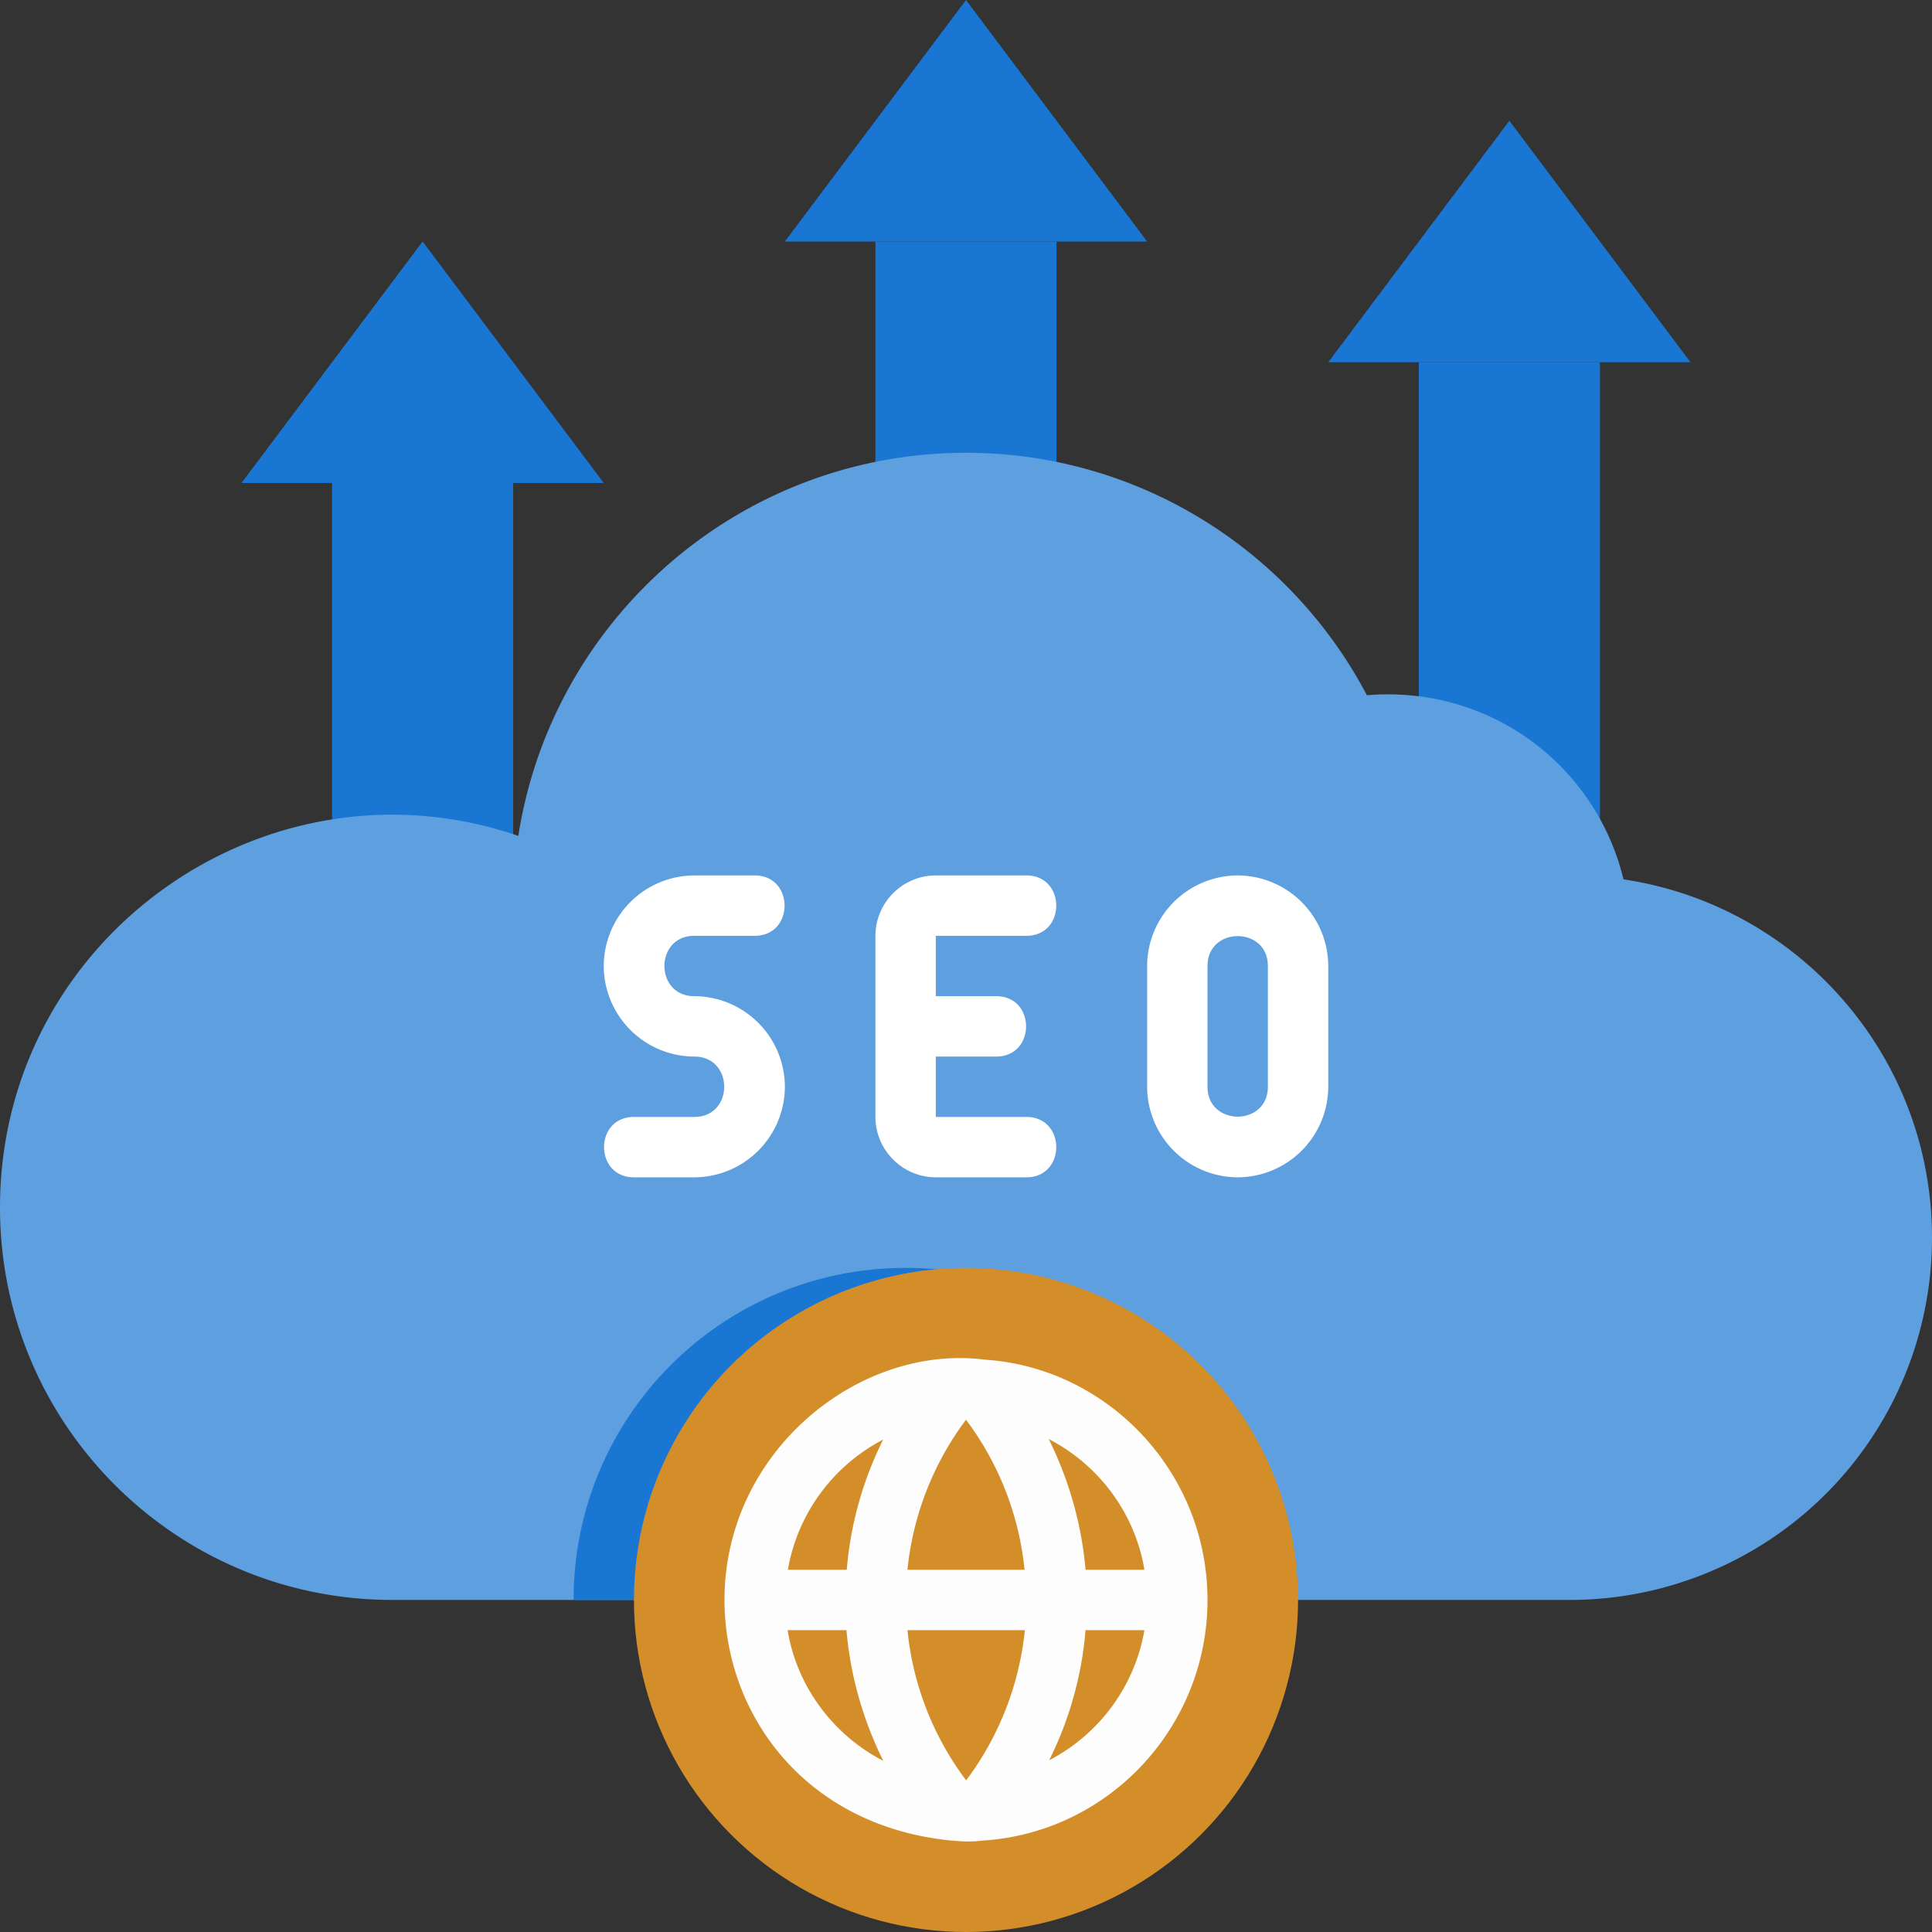 <svg xmlns="http://www.w3.org/2000/svg" viewBox="0 0 64 64" xmlns:v="https://vecta.io/nano"><rect x="0" y="0" width="64" height="64" fill="#333333" stroke="none"/><g fill="#1976d2"><path d="M29 8h6v18h-6z"/><path d="M38 8H26l6-8 6 8zm-27 8h6v20h-6z"/><path d="M20 16H8l6-8 6 8zm27-4h6v20h-6z"/><path d="M56 12H44l6-8 6 8z"/></g><path d="M64 41a12 12 0 0 1-12 12H13C5.82 53 0 47.18 0 40c0-8.95 8.84-15.17 17.17-12.31C18.29 20.5 24.51 15 32 15c5.76 0 10.77 3.26 13.28 8.03 4.14-.34 7.61 2.39 8.5 6.1C59.56 29.99 64 34.97 64 41z" fill="#5e9fdf"/><path d="M41,53H19c0-6.08,4.92-11,11-11s11,4.92,11,11Z" fill="#1976d2"/><circle cx="32" cy="53" r="11" fill="#d38e2a"/><path d="M32.62 45.04C28.47 44.51 24 48.07 24 53c0 3.76 2.64 7.48 7.5 7.97.1 0 .54.07 1.07 0C36.74 60.7 40 57.2 40 53s-3.27-7.69-7.38-7.96zM37.91 52h-1.95c-.13-1.51-.55-2.98-1.22-4.33 1.65.85 2.86 2.45 3.17 4.33zM32 58.97c-1.09-1.45-1.76-3.17-1.94-4.97h3.89a9.97 9.97 0 0 1-1.94 4.97zM30.06 52A9.97 9.97 0 0 1 32 47.03c1.09 1.45 1.76 3.17 1.94 4.97h-3.89zm-.8-4.32A11.82 11.82 0 0 0 28.05 52H26.1c.32-1.87 1.51-3.46 3.17-4.32zM26.09 54h1.95c.13 1.51.55 2.98 1.22 4.33-1.65-.85-2.86-2.45-3.17-4.33zm8.66 4.32A11.82 11.82 0 0 0 35.96 54h1.95c-.32 1.87-1.51 3.46-3.17 4.32z" fill="#fdfdfd"/><path d="M23 39h-2c-1.32 0-1.32-2 0-2h2c1.32 0 1.32-2 0-2a3.01 3.01 0 0 1-3-3 3.01 3.01 0 0 1 3-3h2c1.32 0 1.32 2 0 2h-2c-1.32 0-1.32 2 0 2a3.01 3.01 0 0 1 3 3 3.01 3.01 0 0 1-3 3zm11-2h-3v-2h2c1.32 0 1.32-2 0-2h-2v-2h3c1.32 0 1.32-2 0-2h-3c-1.1 0-2 .9-2 2v6c0 1.1.9 2 2 2h3c1.32 0 1.32-2 0-2zm7 2a3.01 3.01 0 0 1-3-3v-4a3.01 3.01 0 0 1 3-3 3.01 3.01 0 0 1 3 3v4a3.01 3.01 0 0 1-3 3zm-1-7v4c0 1.32 2 1.32 2 0v-4c0-1.32-2-1.32-2 0z" fill="#fff"/></svg>